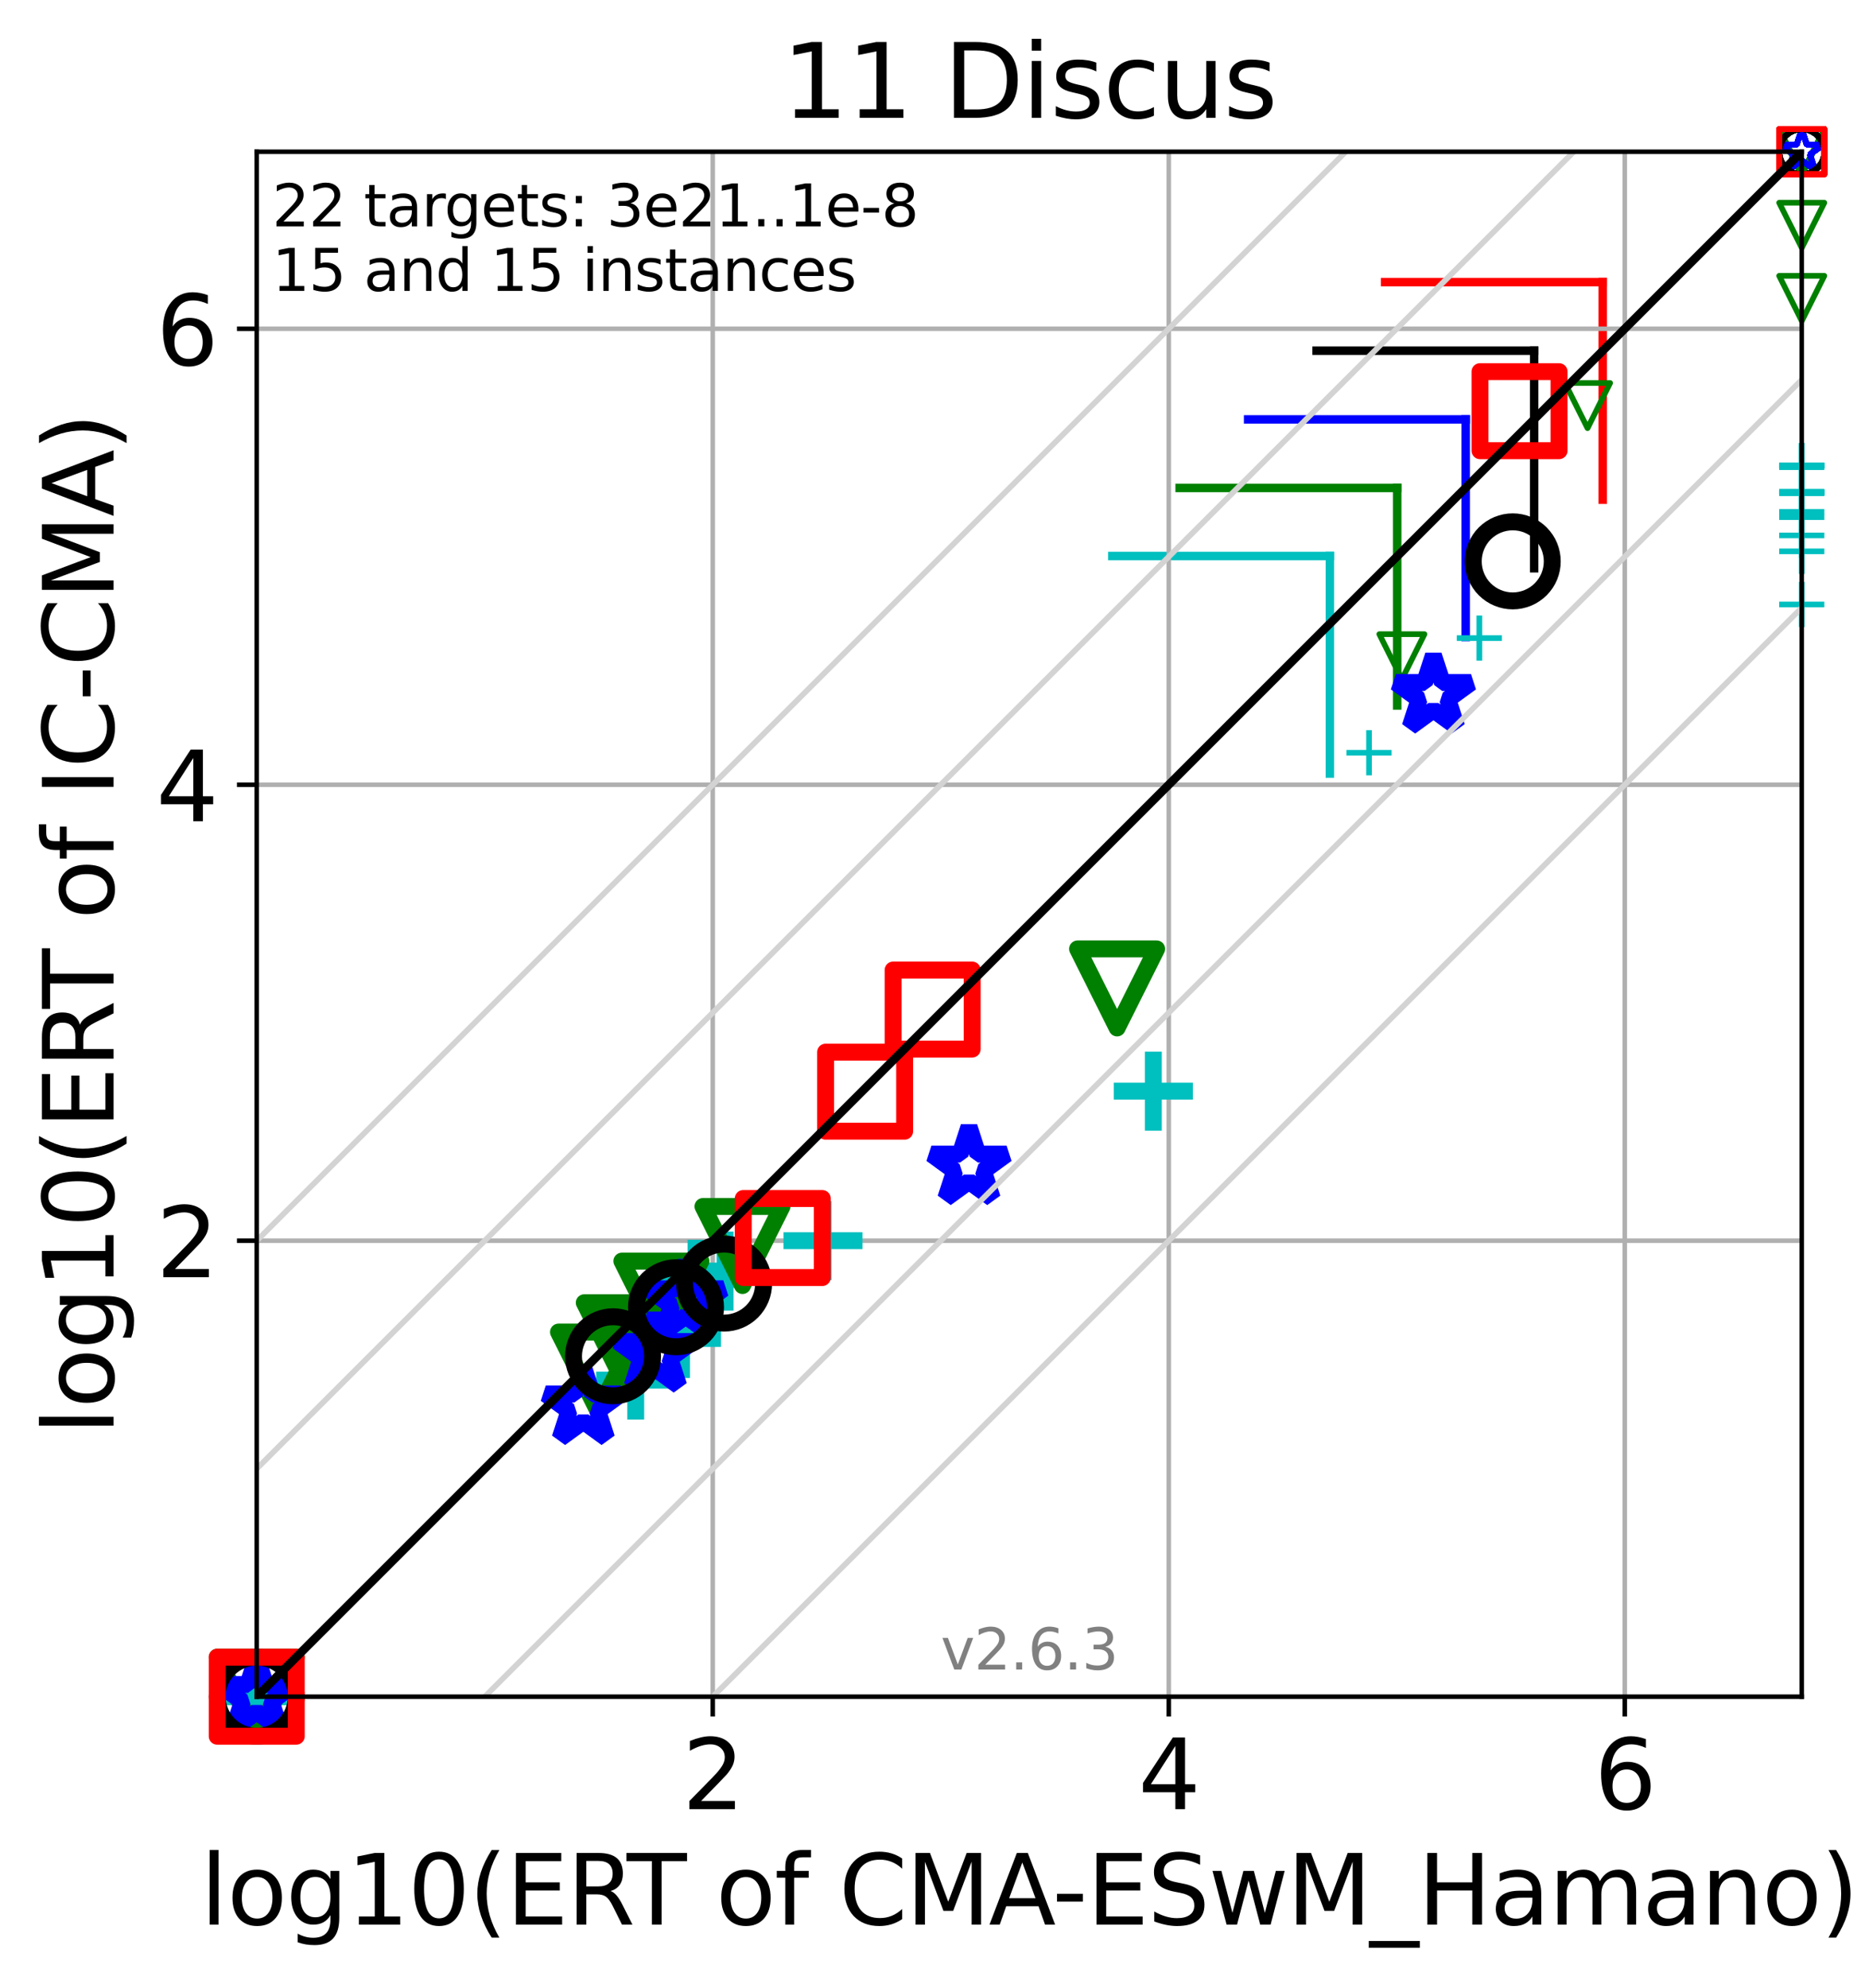 <?xml version="1.0" encoding="utf-8" standalone="no"?>
<!DOCTYPE svg PUBLIC "-//W3C//DTD SVG 1.1//EN"
  "http://www.w3.org/Graphics/SVG/1.1/DTD/svg11.dtd">
<svg xmlns:xlink="http://www.w3.org/1999/xlink" width="330.309pt" height="352.096pt" viewBox="0 0 330.309 352.096" xmlns="http://www.w3.org/2000/svg" version="1.1">
 <defs>
  <style type="text/css">*{stroke-linejoin: round; stroke-linecap: butt}</style>
 </defs>
 <g id="figure_1">
  <g id="patch_1">
   <path d="M 0 352.096 
L 330.309 352.096 
L 330.309 0 
L 0 0 
z
" style="fill: #ffffff"/>
  </g>
  <g id="axes_1">
   <g id="patch_2">
    <path d="M 45.469 300.517 
L 319.109 300.517 
L 319.109 26.877 
L 45.469 26.877 
z
" style="fill: #ffffff"/>
   </g>
   <g id="line2d_1">
    <path d="M 235.535 137.015 
L 235.535 98.481 
" clip-path="url(#p0fe8f4ca5a)" style="fill: none; stroke: #00bfbf; stroke-width: 1.5; stroke-linecap: square"/>
   </g>
   <g id="line2d_2">
    <path d="M 197 98.481 
L 235.535 98.481 
" clip-path="url(#p0fe8f4ca5a)" style="fill: none; stroke: #00bfbf; stroke-width: 1.5; stroke-linecap: square"/>
   </g>
   <g id="line2d_3">
    <path d="M 247.46 124.957 
L 247.46 86.423 
" clip-path="url(#p0fe8f4ca5a)" style="fill: none; stroke: #008000; stroke-width: 1.5; stroke-linecap: square"/>
   </g>
   <g id="line2d_4">
    <path d="M 208.926 86.423 
L 247.46 86.423 
" clip-path="url(#p0fe8f4ca5a)" style="fill: none; stroke: #008000; stroke-width: 1.5; stroke-linecap: square"/>
   </g>
   <g id="line2d_5">
    <path d="M 259.588 112.813 
L 259.588 74.278 
" clip-path="url(#p0fe8f4ca5a)" style="fill: none; stroke: #0000ff; stroke-width: 1.5; stroke-linecap: square"/>
   </g>
   <g id="line2d_6">
    <path d="M 221.054 74.278 
L 259.588 74.278 
" clip-path="url(#p0fe8f4ca5a)" style="fill: none; stroke: #0000ff; stroke-width: 1.5; stroke-linecap: square"/>
   </g>
   <g id="line2d_7">
    <path d="M 271.712 100.652 
L 271.712 62.118 
" clip-path="url(#p0fe8f4ca5a)" style="fill: none; stroke: #000000; stroke-width: 1.5; stroke-linecap: square"/>
   </g>
   <g id="line2d_8">
    <path d="M 233.177 62.118 
L 271.712 62.118 
" clip-path="url(#p0fe8f4ca5a)" style="fill: none; stroke: #000000; stroke-width: 1.5; stroke-linecap: square"/>
   </g>
   <g id="line2d_9">
    <path d="M 283.86 88.501 
L 283.86 49.966 
" clip-path="url(#p0fe8f4ca5a)" style="fill: none; stroke: #ff0000; stroke-width: 1.5; stroke-linecap: square"/>
   </g>
   <g id="line2d_10">
    <path d="M 245.325 49.966 
L 283.86 49.966 
" clip-path="url(#p0fe8f4ca5a)" style="fill: none; stroke: #ff0000; stroke-width: 1.5; stroke-linecap: square"/>
   </g>
   <g id="matplotlib.axis_1">
    <g id="xtick_1">
     <g id="line2d_11">
      <path d="M 126.233 300.517 
L 126.233 26.877 
" clip-path="url(#p0fe8f4ca5a)" style="fill: none; stroke: #b0b0b0; stroke-width: 0.8; stroke-linecap: square"/>
     </g>
     <g id="line2d_12">
      <defs>
       <path id="m812ee67904" d="M 0 0 
L 0 3.5 
" style="stroke: #000000; stroke-width: 0.8"/>
      </defs>
      <g>
       <use xlink:href="#m812ee67904" x="126.233" y="300.517" style="stroke: #000000; stroke-width: 0.8"/>
      </g>
     </g>
     <g id="text_1">
      <!-- 2 -->
      <g transform="translate(120.825 320.435) scale(0.17 -0.17)">
       <defs>
        <path id="DejaVuSans-32" d="M 1228 531 
L 3431 531 
L 3431 0 
L 469 0 
L 469 531 
Q 828 903 1448 1529 
Q 2069 2156 2228 2338 
Q 2531 2678 2651 2914 
Q 2772 3150 2772 3378 
Q 2772 3750 2511 3984 
Q 2250 4219 1831 4219 
Q 1534 4219 1204 4116 
Q 875 4013 500 3803 
L 500 4441 
Q 881 4594 1212 4672 
Q 1544 4750 1819 4750 
Q 2544 4750 2975 4387 
Q 3406 4025 3406 3419 
Q 3406 3131 3298 2873 
Q 3191 2616 2906 2266 
Q 2828 2175 2409 1742 
Q 1991 1309 1228 531 
z
" transform="scale(0.016)"/>
       </defs>
       <use xlink:href="#DejaVuSans-32"/>
      </g>
     </g>
    </g>
    <g id="xtick_2">
     <g id="line2d_13">
      <path d="M 206.997 300.517 
L 206.997 26.877 
" clip-path="url(#p0fe8f4ca5a)" style="fill: none; stroke: #b0b0b0; stroke-width: 0.8; stroke-linecap: square"/>
     </g>
     <g id="line2d_14">
      <g>
       <use xlink:href="#m812ee67904" x="206.997" y="300.517" style="stroke: #000000; stroke-width: 0.8"/>
      </g>
     </g>
     <g id="text_2">
      <!-- 4 -->
      <g transform="translate(201.589 320.435) scale(0.17 -0.17)">
       <defs>
        <path id="DejaVuSans-34" d="M 2419 4116 
L 825 1625 
L 2419 1625 
L 2419 4116 
z
M 2253 4666 
L 3047 4666 
L 3047 1625 
L 3713 1625 
L 3713 1100 
L 3047 1100 
L 3047 0 
L 2419 0 
L 2419 1100 
L 313 1100 
L 313 1709 
L 2253 4666 
z
" transform="scale(0.016)"/>
       </defs>
       <use xlink:href="#DejaVuSans-34"/>
      </g>
     </g>
    </g>
    <g id="xtick_3">
     <g id="line2d_15">
      <path d="M 287.761 300.517 
L 287.761 26.877 
" clip-path="url(#p0fe8f4ca5a)" style="fill: none; stroke: #b0b0b0; stroke-width: 0.8; stroke-linecap: square"/>
     </g>
     <g id="line2d_16">
      <g>
       <use xlink:href="#m812ee67904" x="287.761" y="300.517" style="stroke: #000000; stroke-width: 0.8"/>
      </g>
     </g>
     <g id="text_3">
      <!-- 6 -->
      <g transform="translate(282.353 320.435) scale(0.17 -0.17)">
       <defs>
        <path id="DejaVuSans-36" d="M 2113 2584 
Q 1688 2584 1439 2293 
Q 1191 2003 1191 1497 
Q 1191 994 1439 701 
Q 1688 409 2113 409 
Q 2538 409 2786 701 
Q 3034 994 3034 1497 
Q 3034 2003 2786 2293 
Q 2538 2584 2113 2584 
z
M 3366 4563 
L 3366 3988 
Q 3128 4100 2886 4159 
Q 2644 4219 2406 4219 
Q 1781 4219 1451 3797 
Q 1122 3375 1075 2522 
Q 1259 2794 1537 2939 
Q 1816 3084 2150 3084 
Q 2853 3084 3261 2657 
Q 3669 2231 3669 1497 
Q 3669 778 3244 343 
Q 2819 -91 2113 -91 
Q 1303 -91 875 529 
Q 447 1150 447 2328 
Q 447 3434 972 4092 
Q 1497 4750 2381 4750 
Q 2619 4750 2861 4703 
Q 3103 4656 3366 4563 
z
" transform="scale(0.016)"/>
       </defs>
       <use xlink:href="#DejaVuSans-36"/>
      </g>
     </g>
    </g>
    <g id="text_4">
     <!-- log10(ERT of CMA-ESwM_Hamano) -->
     <g transform="translate(35.494 340.887) scale(0.17 -0.17)">
      <defs>
       <path id="DejaVuSans-6c" d="M 603 4863 
L 1178 4863 
L 1178 0 
L 603 0 
L 603 4863 
z
" transform="scale(0.016)"/>
       <path id="DejaVuSans-6f" d="M 1959 3097 
Q 1497 3097 1228 2736 
Q 959 2375 959 1747 
Q 959 1119 1226 758 
Q 1494 397 1959 397 
Q 2419 397 2687 759 
Q 2956 1122 2956 1747 
Q 2956 2369 2687 2733 
Q 2419 3097 1959 3097 
z
M 1959 3584 
Q 2709 3584 3137 3096 
Q 3566 2609 3566 1747 
Q 3566 888 3137 398 
Q 2709 -91 1959 -91 
Q 1206 -91 779 398 
Q 353 888 353 1747 
Q 353 2609 779 3096 
Q 1206 3584 1959 3584 
z
" transform="scale(0.016)"/>
       <path id="DejaVuSans-67" d="M 2906 1791 
Q 2906 2416 2648 2759 
Q 2391 3103 1925 3103 
Q 1463 3103 1205 2759 
Q 947 2416 947 1791 
Q 947 1169 1205 825 
Q 1463 481 1925 481 
Q 2391 481 2648 825 
Q 2906 1169 2906 1791 
z
M 3481 434 
Q 3481 -459 3084 -895 
Q 2688 -1331 1869 -1331 
Q 1566 -1331 1297 -1286 
Q 1028 -1241 775 -1147 
L 775 -588 
Q 1028 -725 1275 -790 
Q 1522 -856 1778 -856 
Q 2344 -856 2625 -561 
Q 2906 -266 2906 331 
L 2906 616 
Q 2728 306 2450 153 
Q 2172 0 1784 0 
Q 1141 0 747 490 
Q 353 981 353 1791 
Q 353 2603 747 3093 
Q 1141 3584 1784 3584 
Q 2172 3584 2450 3431 
Q 2728 3278 2906 2969 
L 2906 3500 
L 3481 3500 
L 3481 434 
z
" transform="scale(0.016)"/>
       <path id="DejaVuSans-31" d="M 794 531 
L 1825 531 
L 1825 4091 
L 703 3866 
L 703 4441 
L 1819 4666 
L 2450 4666 
L 2450 531 
L 3481 531 
L 3481 0 
L 794 0 
L 794 531 
z
" transform="scale(0.016)"/>
       <path id="DejaVuSans-30" d="M 2034 4250 
Q 1547 4250 1301 3770 
Q 1056 3291 1056 2328 
Q 1056 1369 1301 889 
Q 1547 409 2034 409 
Q 2525 409 2770 889 
Q 3016 1369 3016 2328 
Q 3016 3291 2770 3770 
Q 2525 4250 2034 4250 
z
M 2034 4750 
Q 2819 4750 3233 4129 
Q 3647 3509 3647 2328 
Q 3647 1150 3233 529 
Q 2819 -91 2034 -91 
Q 1250 -91 836 529 
Q 422 1150 422 2328 
Q 422 3509 836 4129 
Q 1250 4750 2034 4750 
z
" transform="scale(0.016)"/>
       <path id="DejaVuSans-28" d="M 1984 4856 
Q 1566 4138 1362 3434 
Q 1159 2731 1159 2009 
Q 1159 1288 1364 580 
Q 1569 -128 1984 -844 
L 1484 -844 
Q 1016 -109 783 600 
Q 550 1309 550 2009 
Q 550 2706 781 3412 
Q 1013 4119 1484 4856 
L 1984 4856 
z
" transform="scale(0.016)"/>
       <path id="DejaVuSans-45" d="M 628 4666 
L 3578 4666 
L 3578 4134 
L 1259 4134 
L 1259 2753 
L 3481 2753 
L 3481 2222 
L 1259 2222 
L 1259 531 
L 3634 531 
L 3634 0 
L 628 0 
L 628 4666 
z
" transform="scale(0.016)"/>
       <path id="DejaVuSans-52" d="M 2841 2188 
Q 3044 2119 3236 1894 
Q 3428 1669 3622 1275 
L 4263 0 
L 3584 0 
L 2988 1197 
Q 2756 1666 2539 1819 
Q 2322 1972 1947 1972 
L 1259 1972 
L 1259 0 
L 628 0 
L 628 4666 
L 2053 4666 
Q 2853 4666 3247 4331 
Q 3641 3997 3641 3322 
Q 3641 2881 3436 2590 
Q 3231 2300 2841 2188 
z
M 1259 4147 
L 1259 2491 
L 2053 2491 
Q 2509 2491 2742 2702 
Q 2975 2913 2975 3322 
Q 2975 3731 2742 3939 
Q 2509 4147 2053 4147 
L 1259 4147 
z
" transform="scale(0.016)"/>
       <path id="DejaVuSans-54" d="M -19 4666 
L 3928 4666 
L 3928 4134 
L 2272 4134 
L 2272 0 
L 1638 0 
L 1638 4134 
L -19 4134 
L -19 4666 
z
" transform="scale(0.016)"/>
       <path id="DejaVuSans-20" transform="scale(0.016)"/>
       <path id="DejaVuSans-66" d="M 2375 4863 
L 2375 4384 
L 1825 4384 
Q 1516 4384 1395 4259 
Q 1275 4134 1275 3809 
L 1275 3500 
L 2222 3500 
L 2222 3053 
L 1275 3053 
L 1275 0 
L 697 0 
L 697 3053 
L 147 3053 
L 147 3500 
L 697 3500 
L 697 3744 
Q 697 4328 969 4595 
Q 1241 4863 1831 4863 
L 2375 4863 
z
" transform="scale(0.016)"/>
       <path id="DejaVuSans-43" d="M 4122 4306 
L 4122 3641 
Q 3803 3938 3442 4084 
Q 3081 4231 2675 4231 
Q 1875 4231 1450 3742 
Q 1025 3253 1025 2328 
Q 1025 1406 1450 917 
Q 1875 428 2675 428 
Q 3081 428 3442 575 
Q 3803 722 4122 1019 
L 4122 359 
Q 3791 134 3420 21 
Q 3050 -91 2638 -91 
Q 1578 -91 968 557 
Q 359 1206 359 2328 
Q 359 3453 968 4101 
Q 1578 4750 2638 4750 
Q 3056 4750 3426 4639 
Q 3797 4528 4122 4306 
z
" transform="scale(0.016)"/>
       <path id="DejaVuSans-4d" d="M 628 4666 
L 1569 4666 
L 2759 1491 
L 3956 4666 
L 4897 4666 
L 4897 0 
L 4281 0 
L 4281 4097 
L 3078 897 
L 2444 897 
L 1241 4097 
L 1241 0 
L 628 0 
L 628 4666 
z
" transform="scale(0.016)"/>
       <path id="DejaVuSans-41" d="M 2188 4044 
L 1331 1722 
L 3047 1722 
L 2188 4044 
z
M 1831 4666 
L 2547 4666 
L 4325 0 
L 3669 0 
L 3244 1197 
L 1141 1197 
L 716 0 
L 50 0 
L 1831 4666 
z
" transform="scale(0.016)"/>
       <path id="DejaVuSans-2d" d="M 313 2009 
L 1997 2009 
L 1997 1497 
L 313 1497 
L 313 2009 
z
" transform="scale(0.016)"/>
       <path id="DejaVuSans-53" d="M 3425 4513 
L 3425 3897 
Q 3066 4069 2747 4153 
Q 2428 4238 2131 4238 
Q 1616 4238 1336 4038 
Q 1056 3838 1056 3469 
Q 1056 3159 1242 3001 
Q 1428 2844 1947 2747 
L 2328 2669 
Q 3034 2534 3370 2195 
Q 3706 1856 3706 1288 
Q 3706 609 3251 259 
Q 2797 -91 1919 -91 
Q 1588 -91 1214 -16 
Q 841 59 441 206 
L 441 856 
Q 825 641 1194 531 
Q 1563 422 1919 422 
Q 2459 422 2753 634 
Q 3047 847 3047 1241 
Q 3047 1584 2836 1778 
Q 2625 1972 2144 2069 
L 1759 2144 
Q 1053 2284 737 2584 
Q 422 2884 422 3419 
Q 422 4038 858 4394 
Q 1294 4750 2059 4750 
Q 2388 4750 2728 4690 
Q 3069 4631 3425 4513 
z
" transform="scale(0.016)"/>
       <path id="DejaVuSans-77" d="M 269 3500 
L 844 3500 
L 1563 769 
L 2278 3500 
L 2956 3500 
L 3675 769 
L 4391 3500 
L 4966 3500 
L 4050 0 
L 3372 0 
L 2619 2869 
L 1863 0 
L 1184 0 
L 269 3500 
z
" transform="scale(0.016)"/>
       <path id="DejaVuSans-5f" d="M 3263 -1063 
L 3263 -1509 
L -63 -1509 
L -63 -1063 
L 3263 -1063 
z
" transform="scale(0.016)"/>
       <path id="DejaVuSans-48" d="M 628 4666 
L 1259 4666 
L 1259 2753 
L 3553 2753 
L 3553 4666 
L 4184 4666 
L 4184 0 
L 3553 0 
L 3553 2222 
L 1259 2222 
L 1259 0 
L 628 0 
L 628 4666 
z
" transform="scale(0.016)"/>
       <path id="DejaVuSans-61" d="M 2194 1759 
Q 1497 1759 1228 1600 
Q 959 1441 959 1056 
Q 959 750 1161 570 
Q 1363 391 1709 391 
Q 2188 391 2477 730 
Q 2766 1069 2766 1631 
L 2766 1759 
L 2194 1759 
z
M 3341 1997 
L 3341 0 
L 2766 0 
L 2766 531 
Q 2569 213 2275 61 
Q 1981 -91 1556 -91 
Q 1019 -91 701 211 
Q 384 513 384 1019 
Q 384 1609 779 1909 
Q 1175 2209 1959 2209 
L 2766 2209 
L 2766 2266 
Q 2766 2663 2505 2880 
Q 2244 3097 1772 3097 
Q 1472 3097 1187 3025 
Q 903 2953 641 2809 
L 641 3341 
Q 956 3463 1253 3523 
Q 1550 3584 1831 3584 
Q 2591 3584 2966 3190 
Q 3341 2797 3341 1997 
z
" transform="scale(0.016)"/>
       <path id="DejaVuSans-6d" d="M 3328 2828 
Q 3544 3216 3844 3400 
Q 4144 3584 4550 3584 
Q 5097 3584 5394 3201 
Q 5691 2819 5691 2113 
L 5691 0 
L 5113 0 
L 5113 2094 
Q 5113 2597 4934 2840 
Q 4756 3084 4391 3084 
Q 3944 3084 3684 2787 
Q 3425 2491 3425 1978 
L 3425 0 
L 2847 0 
L 2847 2094 
Q 2847 2600 2669 2842 
Q 2491 3084 2119 3084 
Q 1678 3084 1418 2786 
Q 1159 2488 1159 1978 
L 1159 0 
L 581 0 
L 581 3500 
L 1159 3500 
L 1159 2956 
Q 1356 3278 1631 3431 
Q 1906 3584 2284 3584 
Q 2666 3584 2933 3390 
Q 3200 3197 3328 2828 
z
" transform="scale(0.016)"/>
       <path id="DejaVuSans-6e" d="M 3513 2113 
L 3513 0 
L 2938 0 
L 2938 2094 
Q 2938 2591 2744 2837 
Q 2550 3084 2163 3084 
Q 1697 3084 1428 2787 
Q 1159 2491 1159 1978 
L 1159 0 
L 581 0 
L 581 3500 
L 1159 3500 
L 1159 2956 
Q 1366 3272 1645 3428 
Q 1925 3584 2291 3584 
Q 2894 3584 3203 3211 
Q 3513 2838 3513 2113 
z
" transform="scale(0.016)"/>
       <path id="DejaVuSans-29" d="M 513 4856 
L 1013 4856 
Q 1481 4119 1714 3412 
Q 1947 2706 1947 2009 
Q 1947 1309 1714 600 
Q 1481 -109 1013 -844 
L 513 -844 
Q 928 -128 1133 580 
Q 1338 1288 1338 2009 
Q 1338 2731 1133 3434 
Q 928 4138 513 4856 
z
" transform="scale(0.016)"/>
      </defs>
      <use xlink:href="#DejaVuSans-6c"/>
      <use xlink:href="#DejaVuSans-6f" x="27.783"/>
      <use xlink:href="#DejaVuSans-67" x="88.965"/>
      <use xlink:href="#DejaVuSans-31" x="152.441"/>
      <use xlink:href="#DejaVuSans-30" x="216.064"/>
      <use xlink:href="#DejaVuSans-28" x="279.688"/>
      <use xlink:href="#DejaVuSans-45" x="318.701"/>
      <use xlink:href="#DejaVuSans-52" x="381.885"/>
      <use xlink:href="#DejaVuSans-54" x="444.117"/>
      <use xlink:href="#DejaVuSans-20" x="505.201"/>
      <use xlink:href="#DejaVuSans-6f" x="536.988"/>
      <use xlink:href="#DejaVuSans-66" x="598.17"/>
      <use xlink:href="#DejaVuSans-20" x="633.375"/>
      <use xlink:href="#DejaVuSans-43" x="665.162"/>
      <use xlink:href="#DejaVuSans-4d" x="734.986"/>
      <use xlink:href="#DejaVuSans-41" x="821.266"/>
      <use xlink:href="#DejaVuSans-2d" x="887.424"/>
      <use xlink:href="#DejaVuSans-45" x="923.508"/>
      <use xlink:href="#DejaVuSans-53" x="986.691"/>
      <use xlink:href="#DejaVuSans-77" x="1050.168"/>
      <use xlink:href="#DejaVuSans-4d" x="1131.955"/>
      <use xlink:href="#DejaVuSans-5f" x="1218.234"/>
      <use xlink:href="#DejaVuSans-48" x="1268.234"/>
      <use xlink:href="#DejaVuSans-61" x="1343.43"/>
      <use xlink:href="#DejaVuSans-6d" x="1404.709"/>
      <use xlink:href="#DejaVuSans-61" x="1502.121"/>
      <use xlink:href="#DejaVuSans-6e" x="1563.4"/>
      <use xlink:href="#DejaVuSans-6f" x="1626.779"/>
      <use xlink:href="#DejaVuSans-29" x="1687.961"/>
     </g>
    </g>
   </g>
   <g id="matplotlib.axis_2">
    <g id="ytick_1">
     <g id="line2d_17">
      <path d="M 45.469 219.753 
L 319.109 219.753 
" clip-path="url(#p0fe8f4ca5a)" style="fill: none; stroke: #b0b0b0; stroke-width: 0.8; stroke-linecap: square"/>
     </g>
     <g id="line2d_18">
      <defs>
       <path id="mbb522dde73" d="M 0 0 
L -3.5 0 
" style="stroke: #000000; stroke-width: 0.8"/>
      </defs>
      <g>
       <use xlink:href="#mbb522dde73" x="45.469" y="219.753" style="stroke: #000000; stroke-width: 0.8"/>
      </g>
     </g>
     <g id="text_5">
      <!-- 2 -->
      <g transform="translate(27.653 226.212) scale(0.17 -0.17)">
       <use xlink:href="#DejaVuSans-32"/>
      </g>
     </g>
    </g>
    <g id="ytick_2">
     <g id="line2d_19">
      <path d="M 45.469 138.989 
L 319.109 138.989 
" clip-path="url(#p0fe8f4ca5a)" style="fill: none; stroke: #b0b0b0; stroke-width: 0.8; stroke-linecap: square"/>
     </g>
     <g id="line2d_20">
      <g>
       <use xlink:href="#mbb522dde73" x="45.469" y="138.989" style="stroke: #000000; stroke-width: 0.8"/>
      </g>
     </g>
     <g id="text_6">
      <!-- 4 -->
      <g transform="translate(27.653 145.448) scale(0.17 -0.17)">
       <use xlink:href="#DejaVuSans-34"/>
      </g>
     </g>
    </g>
    <g id="ytick_3">
     <g id="line2d_21">
      <path d="M 45.469 58.225 
L 319.109 58.225 
" clip-path="url(#p0fe8f4ca5a)" style="fill: none; stroke: #b0b0b0; stroke-width: 0.8; stroke-linecap: square"/>
     </g>
     <g id="line2d_22">
      <g>
       <use xlink:href="#mbb522dde73" x="45.469" y="58.225" style="stroke: #000000; stroke-width: 0.8"/>
      </g>
     </g>
     <g id="text_7">
      <!-- 6 -->
      <g transform="translate(27.653 64.684) scale(0.17 -0.17)">
       <use xlink:href="#DejaVuSans-36"/>
      </g>
     </g>
    </g>
    <g id="text_8">
     <!-- log10(ERT of IC-CMA) -->
     <g transform="translate(20.117 254.146) rotate(-90) scale(0.17 -0.17)">
      <defs>
       <path id="DejaVuSans-49" d="M 628 4666 
L 1259 4666 
L 1259 0 
L 628 0 
L 628 4666 
z
" transform="scale(0.016)"/>
      </defs>
      <use xlink:href="#DejaVuSans-6c"/>
      <use xlink:href="#DejaVuSans-6f" x="27.783"/>
      <use xlink:href="#DejaVuSans-67" x="88.965"/>
      <use xlink:href="#DejaVuSans-31" x="152.441"/>
      <use xlink:href="#DejaVuSans-30" x="216.064"/>
      <use xlink:href="#DejaVuSans-28" x="279.688"/>
      <use xlink:href="#DejaVuSans-45" x="318.701"/>
      <use xlink:href="#DejaVuSans-52" x="381.885"/>
      <use xlink:href="#DejaVuSans-54" x="444.117"/>
      <use xlink:href="#DejaVuSans-20" x="505.201"/>
      <use xlink:href="#DejaVuSans-6f" x="536.988"/>
      <use xlink:href="#DejaVuSans-66" x="598.17"/>
      <use xlink:href="#DejaVuSans-20" x="633.375"/>
      <use xlink:href="#DejaVuSans-49" x="665.162"/>
      <use xlink:href="#DejaVuSans-43" x="694.654"/>
      <use xlink:href="#DejaVuSans-2d" x="764.479"/>
      <use xlink:href="#DejaVuSans-43" x="800.562"/>
      <use xlink:href="#DejaVuSans-4d" x="870.387"/>
      <use xlink:href="#DejaVuSans-41" x="956.666"/>
      <use xlink:href="#DejaVuSans-29" x="1025.074"/>
     </g>
    </g>
   </g>
   <g id="line2d_23">
    <defs>
     <path id="m91717b9431" d="M -7 0 
L 7 0 
M 0 7 
L 0 -7 
" style="stroke: #00bfbf; stroke-width: 3"/>
    </defs>
    <g>
     <use xlink:href="#m91717b9431" x="45.469" y="300.517" style="fill-opacity: 0; stroke: #00bfbf; stroke-width: 3"/>
     <use xlink:href="#m91717b9431" x="112.589" y="244.444" style="fill-opacity: 0; stroke: #00bfbf; stroke-width: 3"/>
     <use xlink:href="#m91717b9431" x="120.698" y="237.064" style="fill-opacity: 0; stroke: #00bfbf; stroke-width: 3"/>
     <use xlink:href="#m91717b9431" x="123.273" y="226.586" style="fill-opacity: 0; stroke: #00bfbf; stroke-width: 3"/>
     <use xlink:href="#m91717b9431" x="128.418" y="225.129" style="fill-opacity: 0; stroke: #00bfbf; stroke-width: 3"/>
     <use xlink:href="#m91717b9431" x="145.763" y="219.741" style="fill-opacity: 0; stroke: #00bfbf; stroke-width: 3"/>
     <use xlink:href="#m91717b9431" x="204.265" y="193.261" style="fill-opacity: 0; stroke: #00bfbf; stroke-width: 3"/>
    </g>
   </g>
   <g id="line2d_24">
    <defs>
     <path id="m84692f5fba" d="M -4 0 
L 4 0 
M 0 4 
L 0 -4 
" style="stroke: #00bfbf"/>
    </defs>
    <g>
     <use xlink:href="#m84692f5fba" x="242.468" y="133.326" style="fill-opacity: 0; stroke: #00bfbf"/>
     <use xlink:href="#m84692f5fba" x="262.007" y="113.017" style="fill-opacity: 0; stroke: #00bfbf"/>
    </g>
   </g>
   <g id="line2d_25">
    <g>
     <use xlink:href="#m84692f5fba" x="319.109" y="107.062" style="fill-opacity: 0; stroke: #00bfbf"/>
     <use xlink:href="#m84692f5fba" x="319.109" y="97.654" style="fill-opacity: 0; stroke: #00bfbf"/>
     <use xlink:href="#m84692f5fba" x="319.109" y="94.834" style="fill-opacity: 0; stroke: #00bfbf"/>
     <use xlink:href="#m84692f5fba" x="319.109" y="91.586" style="fill-opacity: 0; stroke: #00bfbf"/>
     <use xlink:href="#m84692f5fba" x="319.109" y="90.663" style="fill-opacity: 0; stroke: #00bfbf"/>
     <use xlink:href="#m84692f5fba" x="319.109" y="87.354" style="fill-opacity: 0; stroke: #00bfbf"/>
     <use xlink:href="#m84692f5fba" x="319.109" y="87.332" style="fill-opacity: 0; stroke: #00bfbf"/>
     <use xlink:href="#m84692f5fba" x="319.109" y="87.143" style="fill-opacity: 0; stroke: #00bfbf"/>
     <use xlink:href="#m84692f5fba" x="319.109" y="87.106" style="fill-opacity: 0; stroke: #00bfbf"/>
     <use xlink:href="#m84692f5fba" x="319.109" y="82.743" style="fill-opacity: 0; stroke: #00bfbf"/>
     <use xlink:href="#m84692f5fba" x="319.109" y="82.479" style="fill-opacity: 0; stroke: #00bfbf"/>
     <use xlink:href="#m84692f5fba" x="319.109" y="82.464" style="fill-opacity: 0; stroke: #00bfbf"/>
     <use xlink:href="#m84692f5fba" x="319.109" y="82.461" style="fill-opacity: 0; stroke: #00bfbf"/>
    </g>
   </g>
   <g id="line2d_26">
    <defs>
     <path id="m28e9bc0f45" d="M -0 7 
L 7 -7 
L -7 -7 
z
" style="stroke: #008000; stroke-width: 3; stroke-linejoin: miter"/>
    </defs>
    <g>
     <use xlink:href="#m28e9bc0f45" x="45.469" y="300.517" style="fill-opacity: 0; stroke: #008000; stroke-width: 3; stroke-linejoin: miter"/>
     <use xlink:href="#m28e9bc0f45" x="105.918" y="242.934" style="fill-opacity: 0; stroke: #008000; stroke-width: 3; stroke-linejoin: miter"/>
     <use xlink:href="#m28e9bc0f45" x="110.482" y="237.736" style="fill-opacity: 0; stroke: #008000; stroke-width: 3; stroke-linejoin: miter"/>
     <use xlink:href="#m28e9bc0f45" x="117.138" y="230.366" style="fill-opacity: 0; stroke: #008000; stroke-width: 3; stroke-linejoin: miter"/>
     <use xlink:href="#m28e9bc0f45" x="131.505" y="220.69" style="fill-opacity: 0; stroke: #008000; stroke-width: 3; stroke-linejoin: miter"/>
     <use xlink:href="#m28e9bc0f45" x="197.852" y="175.068" style="fill-opacity: 0; stroke: #008000; stroke-width: 3; stroke-linejoin: miter"/>
    </g>
   </g>
   <g id="line2d_27">
    <defs>
     <path id="m9e813c8fec" d="M -0 4 
L 4 -4 
L -4 -4 
z
" style="stroke: #008000; stroke-linejoin: miter"/>
    </defs>
    <g>
     <use xlink:href="#m9e813c8fec" x="248.287" y="116.321" style="fill-opacity: 0; stroke: #008000; stroke-linejoin: miter"/>
     <use xlink:href="#m9e813c8fec" x="281.17" y="71.836" style="fill-opacity: 0; stroke: #008000; stroke-linejoin: miter"/>
    </g>
   </g>
   <g id="line2d_28">
    <g>
     <use xlink:href="#m9e813c8fec" x="319.109" y="52.856" style="fill-opacity: 0; stroke: #008000; stroke-linejoin: miter"/>
     <use xlink:href="#m9e813c8fec" x="319.109" y="39.908" style="fill-opacity: 0; stroke: #008000; stroke-linejoin: miter"/>
    </g>
   </g>
   <g id="line2d_29">
    <g>
     <use xlink:href="#m9e813c8fec" x="319.109" y="26.877" style="fill-opacity: 0; stroke: #008000; stroke-linejoin: miter"/>
     <use xlink:href="#m9e813c8fec" x="319.109" y="26.877" style="fill-opacity: 0; stroke: #008000; stroke-linejoin: miter"/>
     <use xlink:href="#m9e813c8fec" x="319.109" y="26.877" style="fill-opacity: 0; stroke: #008000; stroke-linejoin: miter"/>
     <use xlink:href="#m9e813c8fec" x="319.109" y="26.877" style="fill-opacity: 0; stroke: #008000; stroke-linejoin: miter"/>
     <use xlink:href="#m9e813c8fec" x="319.109" y="26.877" style="fill-opacity: 0; stroke: #008000; stroke-linejoin: miter"/>
     <use xlink:href="#m9e813c8fec" x="319.109" y="26.877" style="fill-opacity: 0; stroke: #008000; stroke-linejoin: miter"/>
     <use xlink:href="#m9e813c8fec" x="319.109" y="26.877" style="fill-opacity: 0; stroke: #008000; stroke-linejoin: miter"/>
     <use xlink:href="#m9e813c8fec" x="319.109" y="26.877" style="fill-opacity: 0; stroke: #008000; stroke-linejoin: miter"/>
     <use xlink:href="#m9e813c8fec" x="319.109" y="26.877" style="fill-opacity: 0; stroke: #008000; stroke-linejoin: miter"/>
     <use xlink:href="#m9e813c8fec" x="319.109" y="26.877" style="fill-opacity: 0; stroke: #008000; stroke-linejoin: miter"/>
     <use xlink:href="#m9e813c8fec" x="319.109" y="26.877" style="fill-opacity: 0; stroke: #008000; stroke-linejoin: miter"/>
     <use xlink:href="#m9e813c8fec" x="319.109" y="26.877" style="fill-opacity: 0; stroke: #008000; stroke-linejoin: miter"/>
    </g>
   </g>
   <g id="line2d_30">
    <defs>
     <path id="m7e674b109b" d="M 0 -7 
L -1.572 -2.163 
L -6.657 -2.163 
L -2.543 0.826 
L -4.114 5.663 
L -0 2.674 
L 4.114 5.663 
L 2.543 0.826 
L 6.657 -2.163 
L 1.572 -2.163 
z
" style="stroke: #0000ff; stroke-width: 3; stroke-linejoin: bevel"/>
    </defs>
    <g>
     <use xlink:href="#m7e674b109b" x="45.469" y="300.517" style="fill-opacity: 0; stroke: #0000ff; stroke-width: 3; stroke-linejoin: bevel"/>
     <use xlink:href="#m7e674b109b" x="103.314" y="249.064" style="fill-opacity: 0; stroke: #0000ff; stroke-width: 3; stroke-linejoin: bevel"/>
     <use xlink:href="#m7e674b109b" x="116.085" y="239.773" style="fill-opacity: 0; stroke: #0000ff; stroke-width: 3; stroke-linejoin: bevel"/>
     <use xlink:href="#m7e674b109b" x="121.451" y="230.43" style="fill-opacity: 0; stroke: #0000ff; stroke-width: 3; stroke-linejoin: bevel"/>
     <use xlink:href="#m7e674b109b" x="171.619" y="206.569" style="fill-opacity: 0; stroke: #0000ff; stroke-width: 3; stroke-linejoin: bevel"/>
     <use xlink:href="#m7e674b109b" x="253.873" y="123.054" style="fill-opacity: 0; stroke: #0000ff; stroke-width: 3; stroke-linejoin: bevel"/>
    </g>
   </g>
   <g id="line2d_31">
    <defs>
     <path id="m586c2b0bc7" d="M 0 -4 
L -0.898 -1.236 
L -3.804 -1.236 
L -1.453 0.472 
L -2.351 3.236 
L -0 1.528 
L 2.351 3.236 
L 1.453 0.472 
L 3.804 -1.236 
L 0.898 -1.236 
z
" style="stroke: #0000ff; stroke-linejoin: bevel"/>
    </defs>
    <g>
     <use xlink:href="#m586c2b0bc7" x="319.109" y="26.877" style="fill-opacity: 0; stroke: #0000ff; stroke-linejoin: bevel"/>
     <use xlink:href="#m586c2b0bc7" x="319.109" y="26.877" style="fill-opacity: 0; stroke: #0000ff; stroke-linejoin: bevel"/>
     <use xlink:href="#m586c2b0bc7" x="319.109" y="26.877" style="fill-opacity: 0; stroke: #0000ff; stroke-linejoin: bevel"/>
     <use xlink:href="#m586c2b0bc7" x="319.109" y="26.877" style="fill-opacity: 0; stroke: #0000ff; stroke-linejoin: bevel"/>
     <use xlink:href="#m586c2b0bc7" x="319.109" y="26.877" style="fill-opacity: 0; stroke: #0000ff; stroke-linejoin: bevel"/>
     <use xlink:href="#m586c2b0bc7" x="319.109" y="26.877" style="fill-opacity: 0; stroke: #0000ff; stroke-linejoin: bevel"/>
     <use xlink:href="#m586c2b0bc7" x="319.109" y="26.877" style="fill-opacity: 0; stroke: #0000ff; stroke-linejoin: bevel"/>
     <use xlink:href="#m586c2b0bc7" x="319.109" y="26.877" style="fill-opacity: 0; stroke: #0000ff; stroke-linejoin: bevel"/>
     <use xlink:href="#m586c2b0bc7" x="319.109" y="26.877" style="fill-opacity: 0; stroke: #0000ff; stroke-linejoin: bevel"/>
     <use xlink:href="#m586c2b0bc7" x="319.109" y="26.877" style="fill-opacity: 0; stroke: #0000ff; stroke-linejoin: bevel"/>
     <use xlink:href="#m586c2b0bc7" x="319.109" y="26.877" style="fill-opacity: 0; stroke: #0000ff; stroke-linejoin: bevel"/>
     <use xlink:href="#m586c2b0bc7" x="319.109" y="26.877" style="fill-opacity: 0; stroke: #0000ff; stroke-linejoin: bevel"/>
     <use xlink:href="#m586c2b0bc7" x="319.109" y="26.877" style="fill-opacity: 0; stroke: #0000ff; stroke-linejoin: bevel"/>
     <use xlink:href="#m586c2b0bc7" x="319.109" y="26.877" style="fill-opacity: 0; stroke: #0000ff; stroke-linejoin: bevel"/>
     <use xlink:href="#m586c2b0bc7" x="319.109" y="26.877" style="fill-opacity: 0; stroke: #0000ff; stroke-linejoin: bevel"/>
     <use xlink:href="#m586c2b0bc7" x="319.109" y="26.877" style="fill-opacity: 0; stroke: #0000ff; stroke-linejoin: bevel"/>
    </g>
   </g>
   <g id="line2d_32">
    <defs>
     <path id="ma95cdafb54" d="M 0 7 
C 1.856 7 3.637 6.262 4.95 4.95 
C 6.262 3.637 7 1.856 7 0 
C 7 -1.856 6.262 -3.637 4.95 -4.95 
C 3.637 -6.262 1.856 -7 0 -7 
C -1.856 -7 -3.637 -6.262 -4.95 -4.95 
C -6.262 -3.637 -7 -1.856 -7 0 
C -7 1.856 -6.262 3.637 -4.95 4.95 
C -3.637 6.262 -1.856 7 0 7 
z
" style="stroke: #000000; stroke-width: 3"/>
    </defs>
    <g>
     <use xlink:href="#ma95cdafb54" x="45.469" y="300.517" style="fill-opacity: 0; stroke: #000000; stroke-width: 3"/>
     <use xlink:href="#ma95cdafb54" x="108.574" y="240.218" style="fill-opacity: 0; stroke: #000000; stroke-width: 3"/>
     <use xlink:href="#ma95cdafb54" x="119.726" y="231.539" style="fill-opacity: 0; stroke: #000000; stroke-width: 3"/>
     <use xlink:href="#ma95cdafb54" x="128.242" y="227.344" style="fill-opacity: 0; stroke: #000000; stroke-width: 3"/>
     <use xlink:href="#ma95cdafb54" x="267.921" y="99.427" style="fill-opacity: 0; stroke: #000000; stroke-width: 3"/>
    </g>
   </g>
   <g id="line2d_33">
    <defs>
     <path id="m63d0ee13fe" d="M 0 4 
C 1.061 4 2.078 3.579 2.828 2.828 
C 3.579 2.078 4 1.061 4 0 
C 4 -1.061 3.579 -2.078 2.828 -2.828 
C 2.078 -3.579 1.061 -4 0 -4 
C -1.061 -4 -2.078 -3.579 -2.828 -2.828 
C -3.579 -2.078 -4 -1.061 -4 0 
C -4 1.061 -3.579 2.078 -2.828 2.828 
C -2.078 3.579 -1.061 4 0 4 
z
" style="stroke: #000000"/>
    </defs>
    <g>
     <use xlink:href="#m63d0ee13fe" x="319.109" y="26.877" style="fill-opacity: 0; stroke: #000000"/>
     <use xlink:href="#m63d0ee13fe" x="319.109" y="26.877" style="fill-opacity: 0; stroke: #000000"/>
     <use xlink:href="#m63d0ee13fe" x="319.109" y="26.877" style="fill-opacity: 0; stroke: #000000"/>
     <use xlink:href="#m63d0ee13fe" x="319.109" y="26.877" style="fill-opacity: 0; stroke: #000000"/>
     <use xlink:href="#m63d0ee13fe" x="319.109" y="26.877" style="fill-opacity: 0; stroke: #000000"/>
     <use xlink:href="#m63d0ee13fe" x="319.109" y="26.877" style="fill-opacity: 0; stroke: #000000"/>
     <use xlink:href="#m63d0ee13fe" x="319.109" y="26.877" style="fill-opacity: 0; stroke: #000000"/>
     <use xlink:href="#m63d0ee13fe" x="319.109" y="26.877" style="fill-opacity: 0; stroke: #000000"/>
     <use xlink:href="#m63d0ee13fe" x="319.109" y="26.877" style="fill-opacity: 0; stroke: #000000"/>
     <use xlink:href="#m63d0ee13fe" x="319.109" y="26.877" style="fill-opacity: 0; stroke: #000000"/>
     <use xlink:href="#m63d0ee13fe" x="319.109" y="26.877" style="fill-opacity: 0; stroke: #000000"/>
     <use xlink:href="#m63d0ee13fe" x="319.109" y="26.877" style="fill-opacity: 0; stroke: #000000"/>
     <use xlink:href="#m63d0ee13fe" x="319.109" y="26.877" style="fill-opacity: 0; stroke: #000000"/>
     <use xlink:href="#m63d0ee13fe" x="319.109" y="26.877" style="fill-opacity: 0; stroke: #000000"/>
     <use xlink:href="#m63d0ee13fe" x="319.109" y="26.877" style="fill-opacity: 0; stroke: #000000"/>
     <use xlink:href="#m63d0ee13fe" x="319.109" y="26.877" style="fill-opacity: 0; stroke: #000000"/>
     <use xlink:href="#m63d0ee13fe" x="319.109" y="26.877" style="fill-opacity: 0; stroke: #000000"/>
    </g>
   </g>
   <g id="line2d_34">
    <defs>
     <path id="m198521b753" d="M -7 7 
L 7 7 
L 7 -7 
L -7 -7 
z
" style="stroke: #ff0000; stroke-width: 3; stroke-linejoin: miter"/>
    </defs>
    <g>
     <use xlink:href="#m198521b753" x="45.469" y="300.517" style="fill-opacity: 0; stroke: #ff0000; stroke-width: 3; stroke-linejoin: miter"/>
     <use xlink:href="#m198521b753" x="138.633" y="219.28" style="fill-opacity: 0; stroke: #ff0000; stroke-width: 3; stroke-linejoin: miter"/>
     <use xlink:href="#m198521b753" x="153.224" y="193.354" style="fill-opacity: 0; stroke: #ff0000; stroke-width: 3; stroke-linejoin: miter"/>
     <use xlink:href="#m198521b753" x="165.18" y="178.814" style="fill-opacity: 0; stroke: #ff0000; stroke-width: 3; stroke-linejoin: miter"/>
     <use xlink:href="#m198521b753" x="269.122" y="72.824" style="fill-opacity: 0; stroke: #ff0000; stroke-width: 3; stroke-linejoin: miter"/>
    </g>
   </g>
   <g id="line2d_35">
    <defs>
     <path id="m4939fdcd03" d="M -4 4 
L 4 4 
L 4 -4 
L -4 -4 
z
" style="stroke: #ff0000; stroke-linejoin: miter"/>
    </defs>
    <g>
     <use xlink:href="#m4939fdcd03" x="319.109" y="26.877" style="fill-opacity: 0; stroke: #ff0000; stroke-linejoin: miter"/>
     <use xlink:href="#m4939fdcd03" x="319.109" y="26.877" style="fill-opacity: 0; stroke: #ff0000; stroke-linejoin: miter"/>
     <use xlink:href="#m4939fdcd03" x="319.109" y="26.877" style="fill-opacity: 0; stroke: #ff0000; stroke-linejoin: miter"/>
     <use xlink:href="#m4939fdcd03" x="319.109" y="26.877" style="fill-opacity: 0; stroke: #ff0000; stroke-linejoin: miter"/>
     <use xlink:href="#m4939fdcd03" x="319.109" y="26.877" style="fill-opacity: 0; stroke: #ff0000; stroke-linejoin: miter"/>
     <use xlink:href="#m4939fdcd03" x="319.109" y="26.877" style="fill-opacity: 0; stroke: #ff0000; stroke-linejoin: miter"/>
     <use xlink:href="#m4939fdcd03" x="319.109" y="26.877" style="fill-opacity: 0; stroke: #ff0000; stroke-linejoin: miter"/>
     <use xlink:href="#m4939fdcd03" x="319.109" y="26.877" style="fill-opacity: 0; stroke: #ff0000; stroke-linejoin: miter"/>
     <use xlink:href="#m4939fdcd03" x="319.109" y="26.877" style="fill-opacity: 0; stroke: #ff0000; stroke-linejoin: miter"/>
     <use xlink:href="#m4939fdcd03" x="319.109" y="26.877" style="fill-opacity: 0; stroke: #ff0000; stroke-linejoin: miter"/>
     <use xlink:href="#m4939fdcd03" x="319.109" y="26.877" style="fill-opacity: 0; stroke: #ff0000; stroke-linejoin: miter"/>
     <use xlink:href="#m4939fdcd03" x="319.109" y="26.877" style="fill-opacity: 0; stroke: #ff0000; stroke-linejoin: miter"/>
     <use xlink:href="#m4939fdcd03" x="319.109" y="26.877" style="fill-opacity: 0; stroke: #ff0000; stroke-linejoin: miter"/>
     <use xlink:href="#m4939fdcd03" x="319.109" y="26.877" style="fill-opacity: 0; stroke: #ff0000; stroke-linejoin: miter"/>
     <use xlink:href="#m4939fdcd03" x="319.109" y="26.877" style="fill-opacity: 0; stroke: #ff0000; stroke-linejoin: miter"/>
     <use xlink:href="#m4939fdcd03" x="319.109" y="26.877" style="fill-opacity: 0; stroke: #ff0000; stroke-linejoin: miter"/>
     <use xlink:href="#m4939fdcd03" x="319.109" y="26.877" style="fill-opacity: 0; stroke: #ff0000; stroke-linejoin: miter"/>
    </g>
   </g>
   <g id="line2d_36">
    <path d="M 45.469 300.517 
L 319.109 26.877 
" clip-path="url(#p0fe8f4ca5a)" style="fill: none; stroke: #000000; stroke-width: 1.5; stroke-linecap: square"/>
   </g>
   <g id="line2d_37">
    <path d="M 85.851 300.517 
L 331.309 55.059 
" clip-path="url(#p0fe8f4ca5a)" style="fill: none; stroke: #d3d3d3; stroke-linecap: square"/>
   </g>
   <g id="line2d_38">
    <path d="M 126.233 300.517 
L 331.309 95.441 
" clip-path="url(#p0fe8f4ca5a)" style="fill: none; stroke: #d3d3d3; stroke-linecap: square"/>
   </g>
   <g id="line2d_39">
    <path d="M 45.469 260.135 
L 306.604 -1 
" clip-path="url(#p0fe8f4ca5a)" style="fill: none; stroke: #d3d3d3; stroke-linecap: square"/>
   </g>
   <g id="line2d_40">
    <path d="M 45.469 219.753 
L 266.222 -1 
" clip-path="url(#p0fe8f4ca5a)" style="fill: none; stroke: #d3d3d3; stroke-linecap: square"/>
   </g>
   <g id="patch_3">
    <path d="M 45.469 300.517 
L 45.469 26.877 
" style="fill: none; stroke: #000000; stroke-width: 0.8; stroke-linejoin: miter; stroke-linecap: square"/>
   </g>
   <g id="patch_4">
    <path d="M 319.109 300.517 
L 319.109 26.877 
" style="fill: none; stroke: #000000; stroke-width: 0.8; stroke-linejoin: miter; stroke-linecap: square"/>
   </g>
   <g id="patch_5">
    <path d="M 45.469 300.517 
L 319.109 300.517 
" style="fill: none; stroke: #000000; stroke-width: 0.8; stroke-linejoin: miter; stroke-linecap: square"/>
   </g>
   <g id="patch_6">
    <path d="M 45.469 26.877 
L 319.109 26.877 
" style="fill: none; stroke: #000000; stroke-width: 0.8; stroke-linejoin: miter; stroke-linecap: square"/>
   </g>
   <g id="text_9">
    <!-- 22 targets: 3e21..1e-8 -->
    <g transform="translate(48.205 40.1) scale(0.102 -0.102)">
     <defs>
      <path id="DejaVuSans-74" d="M 1172 4494 
L 1172 3500 
L 2356 3500 
L 2356 3053 
L 1172 3053 
L 1172 1153 
Q 1172 725 1289 603 
Q 1406 481 1766 481 
L 2356 481 
L 2356 0 
L 1766 0 
Q 1100 0 847 248 
Q 594 497 594 1153 
L 594 3053 
L 172 3053 
L 172 3500 
L 594 3500 
L 594 4494 
L 1172 4494 
z
" transform="scale(0.016)"/>
      <path id="DejaVuSans-72" d="M 2631 2963 
Q 2534 3019 2420 3045 
Q 2306 3072 2169 3072 
Q 1681 3072 1420 2755 
Q 1159 2438 1159 1844 
L 1159 0 
L 581 0 
L 581 3500 
L 1159 3500 
L 1159 2956 
Q 1341 3275 1631 3429 
Q 1922 3584 2338 3584 
Q 2397 3584 2469 3576 
Q 2541 3569 2628 3553 
L 2631 2963 
z
" transform="scale(0.016)"/>
      <path id="DejaVuSans-65" d="M 3597 1894 
L 3597 1613 
L 953 1613 
Q 991 1019 1311 708 
Q 1631 397 2203 397 
Q 2534 397 2845 478 
Q 3156 559 3463 722 
L 3463 178 
Q 3153 47 2828 -22 
Q 2503 -91 2169 -91 
Q 1331 -91 842 396 
Q 353 884 353 1716 
Q 353 2575 817 3079 
Q 1281 3584 2069 3584 
Q 2775 3584 3186 3129 
Q 3597 2675 3597 1894 
z
M 3022 2063 
Q 3016 2534 2758 2815 
Q 2500 3097 2075 3097 
Q 1594 3097 1305 2825 
Q 1016 2553 972 2059 
L 3022 2063 
z
" transform="scale(0.016)"/>
      <path id="DejaVuSans-73" d="M 2834 3397 
L 2834 2853 
Q 2591 2978 2328 3040 
Q 2066 3103 1784 3103 
Q 1356 3103 1142 2972 
Q 928 2841 928 2578 
Q 928 2378 1081 2264 
Q 1234 2150 1697 2047 
L 1894 2003 
Q 2506 1872 2764 1633 
Q 3022 1394 3022 966 
Q 3022 478 2636 193 
Q 2250 -91 1575 -91 
Q 1294 -91 989 -36 
Q 684 19 347 128 
L 347 722 
Q 666 556 975 473 
Q 1284 391 1588 391 
Q 1994 391 2212 530 
Q 2431 669 2431 922 
Q 2431 1156 2273 1281 
Q 2116 1406 1581 1522 
L 1381 1569 
Q 847 1681 609 1914 
Q 372 2147 372 2553 
Q 372 3047 722 3315 
Q 1072 3584 1716 3584 
Q 2034 3584 2315 3537 
Q 2597 3491 2834 3397 
z
" transform="scale(0.016)"/>
      <path id="DejaVuSans-3a" d="M 750 794 
L 1409 794 
L 1409 0 
L 750 0 
L 750 794 
z
M 750 3309 
L 1409 3309 
L 1409 2516 
L 750 2516 
L 750 3309 
z
" transform="scale(0.016)"/>
      <path id="DejaVuSans-33" d="M 2597 2516 
Q 3050 2419 3304 2112 
Q 3559 1806 3559 1356 
Q 3559 666 3084 287 
Q 2609 -91 1734 -91 
Q 1441 -91 1130 -33 
Q 819 25 488 141 
L 488 750 
Q 750 597 1062 519 
Q 1375 441 1716 441 
Q 2309 441 2620 675 
Q 2931 909 2931 1356 
Q 2931 1769 2642 2001 
Q 2353 2234 1838 2234 
L 1294 2234 
L 1294 2753 
L 1863 2753 
Q 2328 2753 2575 2939 
Q 2822 3125 2822 3475 
Q 2822 3834 2567 4026 
Q 2313 4219 1838 4219 
Q 1578 4219 1281 4162 
Q 984 4106 628 3988 
L 628 4550 
Q 988 4650 1302 4700 
Q 1616 4750 1894 4750 
Q 2613 4750 3031 4423 
Q 3450 4097 3450 3541 
Q 3450 3153 3228 2886 
Q 3006 2619 2597 2516 
z
" transform="scale(0.016)"/>
      <path id="DejaVuSans-2e" d="M 684 794 
L 1344 794 
L 1344 0 
L 684 0 
L 684 794 
z
" transform="scale(0.016)"/>
      <path id="DejaVuSans-38" d="M 2034 2216 
Q 1584 2216 1326 1975 
Q 1069 1734 1069 1313 
Q 1069 891 1326 650 
Q 1584 409 2034 409 
Q 2484 409 2743 651 
Q 3003 894 3003 1313 
Q 3003 1734 2745 1975 
Q 2488 2216 2034 2216 
z
M 1403 2484 
Q 997 2584 770 2862 
Q 544 3141 544 3541 
Q 544 4100 942 4425 
Q 1341 4750 2034 4750 
Q 2731 4750 3128 4425 
Q 3525 4100 3525 3541 
Q 3525 3141 3298 2862 
Q 3072 2584 2669 2484 
Q 3125 2378 3379 2068 
Q 3634 1759 3634 1313 
Q 3634 634 3220 271 
Q 2806 -91 2034 -91 
Q 1263 -91 848 271 
Q 434 634 434 1313 
Q 434 1759 690 2068 
Q 947 2378 1403 2484 
z
M 1172 3481 
Q 1172 3119 1398 2916 
Q 1625 2713 2034 2713 
Q 2441 2713 2670 2916 
Q 2900 3119 2900 3481 
Q 2900 3844 2670 4047 
Q 2441 4250 2034 4250 
Q 1625 4250 1398 4047 
Q 1172 3844 1172 3481 
z
" transform="scale(0.016)"/>
     </defs>
     <use xlink:href="#DejaVuSans-32"/>
     <use xlink:href="#DejaVuSans-32" x="63.623"/>
     <use xlink:href="#DejaVuSans-20" x="127.246"/>
     <use xlink:href="#DejaVuSans-74" x="159.033"/>
     <use xlink:href="#DejaVuSans-61" x="198.242"/>
     <use xlink:href="#DejaVuSans-72" x="259.521"/>
     <use xlink:href="#DejaVuSans-67" x="298.885"/>
     <use xlink:href="#DejaVuSans-65" x="362.361"/>
     <use xlink:href="#DejaVuSans-74" x="423.885"/>
     <use xlink:href="#DejaVuSans-73" x="463.094"/>
     <use xlink:href="#DejaVuSans-3a" x="515.193"/>
     <use xlink:href="#DejaVuSans-20" x="548.885"/>
     <use xlink:href="#DejaVuSans-33" x="580.672"/>
     <use xlink:href="#DejaVuSans-65" x="644.295"/>
     <use xlink:href="#DejaVuSans-32" x="705.818"/>
     <use xlink:href="#DejaVuSans-31" x="769.441"/>
     <use xlink:href="#DejaVuSans-2e" x="833.064"/>
     <use xlink:href="#DejaVuSans-2e" x="864.852"/>
     <use xlink:href="#DejaVuSans-31" x="896.639"/>
     <use xlink:href="#DejaVuSans-65" x="960.262"/>
     <use xlink:href="#DejaVuSans-2d" x="1021.785"/>
     <use xlink:href="#DejaVuSans-38" x="1057.869"/>
    </g>
    <!-- 15 and 15 instances -->
    <g transform="translate(48.205 51.522) scale(0.102 -0.102)">
     <defs>
      <path id="DejaVuSans-35" d="M 691 4666 
L 3169 4666 
L 3169 4134 
L 1269 4134 
L 1269 2991 
Q 1406 3038 1543 3061 
Q 1681 3084 1819 3084 
Q 2600 3084 3056 2656 
Q 3513 2228 3513 1497 
Q 3513 744 3044 326 
Q 2575 -91 1722 -91 
Q 1428 -91 1123 -41 
Q 819 9 494 109 
L 494 744 
Q 775 591 1075 516 
Q 1375 441 1709 441 
Q 2250 441 2565 725 
Q 2881 1009 2881 1497 
Q 2881 1984 2565 2268 
Q 2250 2553 1709 2553 
Q 1456 2553 1204 2497 
Q 953 2441 691 2322 
L 691 4666 
z
" transform="scale(0.016)"/>
      <path id="DejaVuSans-64" d="M 2906 2969 
L 2906 4863 
L 3481 4863 
L 3481 0 
L 2906 0 
L 2906 525 
Q 2725 213 2448 61 
Q 2172 -91 1784 -91 
Q 1150 -91 751 415 
Q 353 922 353 1747 
Q 353 2572 751 3078 
Q 1150 3584 1784 3584 
Q 2172 3584 2448 3432 
Q 2725 3281 2906 2969 
z
M 947 1747 
Q 947 1113 1208 752 
Q 1469 391 1925 391 
Q 2381 391 2643 752 
Q 2906 1113 2906 1747 
Q 2906 2381 2643 2742 
Q 2381 3103 1925 3103 
Q 1469 3103 1208 2742 
Q 947 2381 947 1747 
z
" transform="scale(0.016)"/>
      <path id="DejaVuSans-69" d="M 603 3500 
L 1178 3500 
L 1178 0 
L 603 0 
L 603 3500 
z
M 603 4863 
L 1178 4863 
L 1178 4134 
L 603 4134 
L 603 4863 
z
" transform="scale(0.016)"/>
      <path id="DejaVuSans-63" d="M 3122 3366 
L 3122 2828 
Q 2878 2963 2633 3030 
Q 2388 3097 2138 3097 
Q 1578 3097 1268 2742 
Q 959 2388 959 1747 
Q 959 1106 1268 751 
Q 1578 397 2138 397 
Q 2388 397 2633 464 
Q 2878 531 3122 666 
L 3122 134 
Q 2881 22 2623 -34 
Q 2366 -91 2075 -91 
Q 1284 -91 818 406 
Q 353 903 353 1747 
Q 353 2603 823 3093 
Q 1294 3584 2113 3584 
Q 2378 3584 2631 3529 
Q 2884 3475 3122 3366 
z
" transform="scale(0.016)"/>
     </defs>
     <use xlink:href="#DejaVuSans-31"/>
     <use xlink:href="#DejaVuSans-35" x="63.623"/>
     <use xlink:href="#DejaVuSans-20" x="127.246"/>
     <use xlink:href="#DejaVuSans-61" x="159.033"/>
     <use xlink:href="#DejaVuSans-6e" x="220.312"/>
     <use xlink:href="#DejaVuSans-64" x="283.691"/>
     <use xlink:href="#DejaVuSans-20" x="347.168"/>
     <use xlink:href="#DejaVuSans-31" x="378.955"/>
     <use xlink:href="#DejaVuSans-35" x="442.578"/>
     <use xlink:href="#DejaVuSans-20" x="506.201"/>
     <use xlink:href="#DejaVuSans-69" x="537.988"/>
     <use xlink:href="#DejaVuSans-6e" x="565.771"/>
     <use xlink:href="#DejaVuSans-73" x="629.15"/>
     <use xlink:href="#DejaVuSans-74" x="681.25"/>
     <use xlink:href="#DejaVuSans-61" x="720.459"/>
     <use xlink:href="#DejaVuSans-6e" x="781.738"/>
     <use xlink:href="#DejaVuSans-63" x="845.117"/>
     <use xlink:href="#DejaVuSans-65" x="900.098"/>
     <use xlink:href="#DejaVuSans-73" x="961.621"/>
    </g>
   </g>
   <g id="text_10">
    <!-- v2.6.3 -->
    <g style="fill: #808080" transform="translate(166.608 295.701) scale(0.1 -0.1)">
     <defs>
      <path id="DejaVuSans-76" d="M 191 3500 
L 800 3500 
L 1894 563 
L 2988 3500 
L 3597 3500 
L 2284 0 
L 1503 0 
L 191 3500 
z
" transform="scale(0.016)"/>
     </defs>
     <use xlink:href="#DejaVuSans-76"/>
     <use xlink:href="#DejaVuSans-32" x="59.18"/>
     <use xlink:href="#DejaVuSans-2e" x="122.803"/>
     <use xlink:href="#DejaVuSans-36" x="154.59"/>
     <use xlink:href="#DejaVuSans-2e" x="218.213"/>
     <use xlink:href="#DejaVuSans-33" x="250"/>
    </g>
   </g>
   <g id="text_11">
    <!-- 11 Discus -->
    <g transform="translate(138.517 20.877) scale(0.18 -0.18)">
     <defs>
      <path id="DejaVuSans-44" d="M 1259 4147 
L 1259 519 
L 2022 519 
Q 2988 519 3436 956 
Q 3884 1394 3884 2338 
Q 3884 3275 3436 3711 
Q 2988 4147 2022 4147 
L 1259 4147 
z
M 628 4666 
L 1925 4666 
Q 3281 4666 3915 4102 
Q 4550 3538 4550 2338 
Q 4550 1131 3912 565 
Q 3275 0 1925 0 
L 628 0 
L 628 4666 
z
" transform="scale(0.016)"/>
      <path id="DejaVuSans-75" d="M 544 1381 
L 544 3500 
L 1119 3500 
L 1119 1403 
Q 1119 906 1312 657 
Q 1506 409 1894 409 
Q 2359 409 2629 706 
Q 2900 1003 2900 1516 
L 2900 3500 
L 3475 3500 
L 3475 0 
L 2900 0 
L 2900 538 
Q 2691 219 2414 64 
Q 2138 -91 1772 -91 
Q 1169 -91 856 284 
Q 544 659 544 1381 
z
M 1991 3584 
L 1991 3584 
z
" transform="scale(0.016)"/>
     </defs>
     <use xlink:href="#DejaVuSans-31"/>
     <use xlink:href="#DejaVuSans-31" x="63.623"/>
     <use xlink:href="#DejaVuSans-20" x="127.246"/>
     <use xlink:href="#DejaVuSans-44" x="159.033"/>
     <use xlink:href="#DejaVuSans-69" x="236.035"/>
     <use xlink:href="#DejaVuSans-73" x="263.818"/>
     <use xlink:href="#DejaVuSans-63" x="315.918"/>
     <use xlink:href="#DejaVuSans-75" x="370.898"/>
     <use xlink:href="#DejaVuSans-73" x="434.277"/>
    </g>
   </g>
  </g>
 </g>
 <defs>
  <clipPath id="p0fe8f4ca5a">
   <rect x="45.469" y="26.877" width="273.64" height="273.64"/>
  </clipPath>
 </defs>
</svg>
